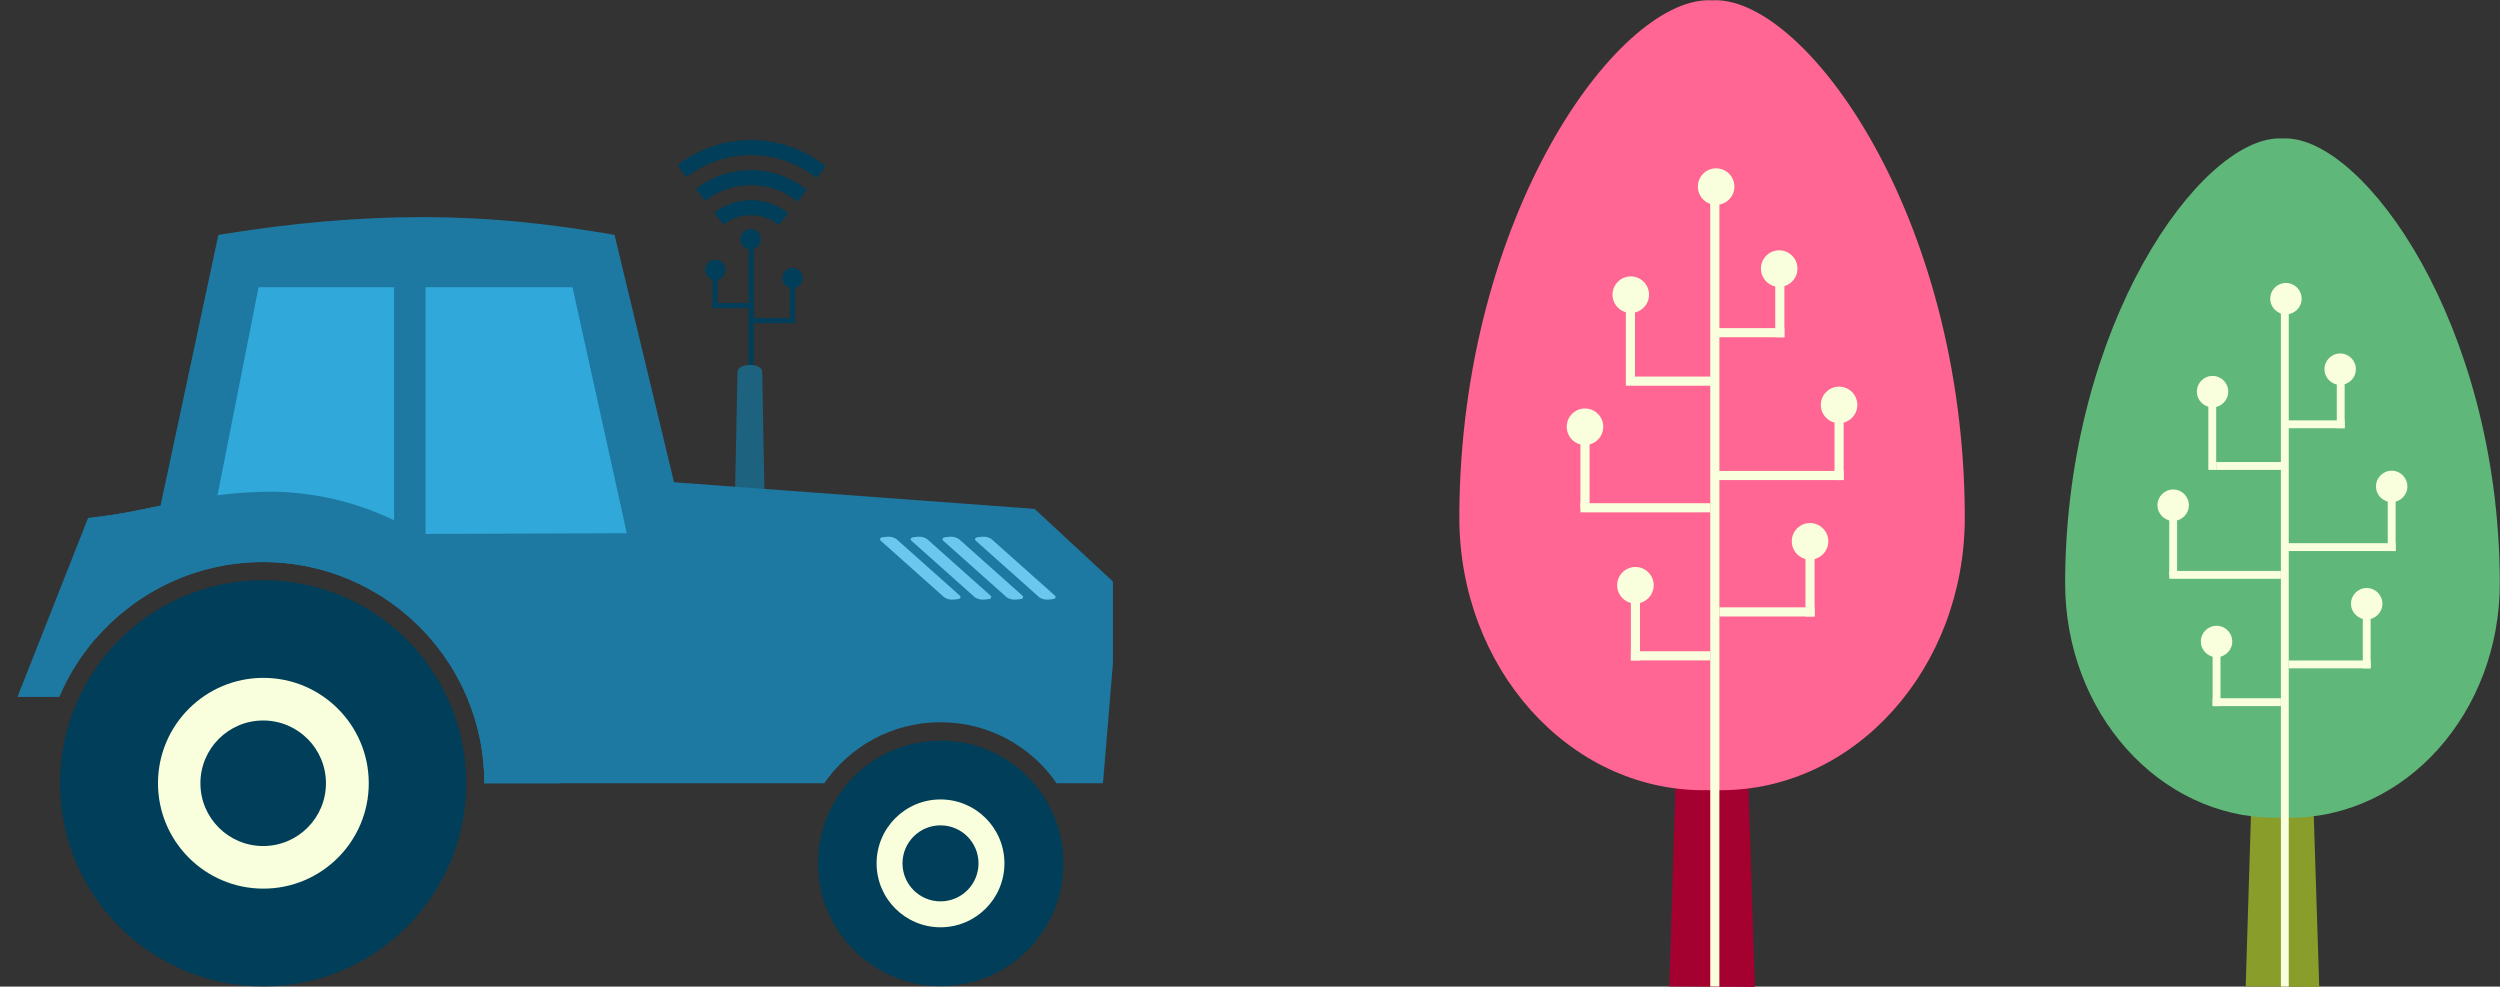 <?xml version="1.0" encoding="UTF-8" standalone="no"?>
<!DOCTYPE svg PUBLIC "-//W3C//DTD SVG 1.1//EN" "http://www.w3.org/Graphics/SVG/1.1/DTD/svg11.dtd">
<svg width="100%" height="100%" viewBox="0 0 2012 794" version="1.1" xmlns="http://www.w3.org/2000/svg" xmlns:xlink="http://www.w3.org/1999/xlink" xml:space="preserve" xmlns:serif="http://www.serif.com/" style="fill-rule:evenodd;clip-rule:evenodd;">
    <rect x="0" y="0" width="2012" height="794" fill="#333333" stroke="none"/>
    <g transform="matrix(1,0,0,1,-292.283,-2291.62)">
        <g transform="matrix(2.106,0,0,2.106,740.11,2744.18)">
            <g transform="matrix(1,0,0,1,-212.598,-162.022)">
                <clipPath id="_clip1">
                    <rect x="0" y="0" width="425.197" height="324.044"/>
                </clipPath>
                <g clip-path="url(#_clip1)">
                    <g id="g3862">
                    </g>
                    <g id="g12966" transform="matrix(2.63,0,0,2.63,-53.858,-41.215)">
                        <g id="g12784">
                            <g id="g2342-1-7" transform="matrix(0.767,0,0,0.77,22.297,-93.039)">
                                <g id="path2083-5-8" transform="matrix(0.265,0,0,0.265,0,0)">
                                    <path d="M531.252,533.999C511.069,533.176 491.23,539.514 475.263,551.887L481.823,560.357C509.088,539.229 547.582,539.505 574.542,561.022L581.224,552.645C566.976,541.275 549.466,534.741 531.252,533.999Z" style="fill:rgb(0,62,89);fill-rule:nonzero;"/>
                                </g>
                                <g id="path2083-3-7-4-5" transform="matrix(0.265,0,0,0.265,0,0)">
                                    <path d="M530.383,555.408C515.245,554.791 500.365,559.547 488.39,568.828L494.95,577.293C514.425,562.203 541.921,562.4 561.177,577.769L567.859,569.393C557.174,560.866 544.042,555.965 530.383,555.408Z" style="fill:rgb(0,62,89);fill-rule:nonzero;"/>
                                </g>
                                <g id="path2083-3-7-6-9-9-66-5" transform="matrix(0.265,0,0,0.265,0,0)">
                                    <path d="M529.508,576.817C519.415,576.406 509.495,579.576 501.511,585.764L527.759,619.636L508.077,594.229C519.762,585.176 536.259,585.296 547.812,594.517L554.494,586.14C547.37,580.455 538.615,577.188 529.508,576.817Z" style="fill:rgb(0,62,89);fill-rule:nonzero;"/>
                                </g>
                            </g>
                            <g id="g2489-8-1-1-4" transform="matrix(0.143,0,0,0.143,85.502,-11.279)">
                                <path id="path2356-1-9-4-0" d="M308.3,316.43L308.784,408.886L308.3,316.43Z" style="fill:rgb(0,62,89);fill-rule:nonzero;stroke:black;stroke-width:1.37px;"/>
                                <rect id="rect2362-6-3-8-4" x="305.955" y="296.753" width="5.175" height="168.293" style="fill:rgb(0,62,89);"/>
                                <rect id="rect2364-2-9-2-6" x="308.784" y="371.09" width="39.072" height="5.175" style="fill:rgb(0,62,89);"/>
                                <rect id="rect2368-7-0-4-1" x="269.118" y="355.828" width="38.087" height="5.175" style="fill:rgb(0,62,89);"/>
                                <rect id="rect2370-4-9-5-0" x="347.856" y="330.349" width="5.175" height="45.915" style="fill:rgb(0,62,89);"/>
                                <rect id="rect2372-2-4-5-40" x="269.118" y="327.476" width="5.175" height="33.527" style="fill:rgb(0,62,89);"/>
                                <ellipse id="ellipse2374-2-9-25-99" cx="272.052" cy="322.09" rx="10.349" ry="10.349" style="fill:rgb(0,62,89);"/>
                                <ellipse id="ellipse2378-8-6-7-8" cx="307.795" cy="290.94" rx="10.349" ry="10.349" style="fill:rgb(0,62,89);"/>
                                <ellipse id="ellipse2380-8-2-4-9" cx="350.443" cy="330.349" rx="10.349" ry="10.349" style="fill:rgb(0,62,89);"/>
                            </g>
                        </g>
                        <path id="path3988-17" d="M127.622,49.641C127.614,48.247 131.226,48.233 131.217,49.618L131.951,89.811C130.189,90.434 128.64,90.436 126.803,89.811L127.622,49.641Z" style="fill:rgb(29,98,127);fill-rule:nonzero;"/>
                        <path id="path14" d="M81.245,27.119C72.809,27.147 63.315,27.879 52.192,29.698L43.786,69.04C40.611,69.713 37.446,70.385 33.761,70.774L34.336,88.398C37.283,84.981 40.938,82.191 45.072,80.255C45.329,80.135 45.588,80.018 45.848,79.904C45.852,79.902 45.855,79.901 45.859,79.899C46.096,79.796 46.334,79.696 46.573,79.598C46.614,79.581 46.654,79.565 46.694,79.548C46.926,79.455 47.16,79.365 47.395,79.276C47.418,79.267 47.442,79.258 47.465,79.249C47.721,79.154 47.977,79.062 48.236,78.974C48.246,78.97 48.256,78.966 48.267,78.963C48.537,78.87 48.809,78.78 49.082,78.695C49.622,78.526 50.167,78.371 50.718,78.231C50.802,78.21 50.886,78.19 50.969,78.17C51.154,78.124 51.339,78.079 51.525,78.037C51.626,78.013 51.729,77.992 51.83,77.97C52.012,77.931 52.193,77.891 52.376,77.855C52.46,77.838 52.544,77.823 52.628,77.807C52.823,77.769 53.019,77.733 53.215,77.7C53.312,77.683 53.409,77.667 53.506,77.651C53.676,77.624 53.847,77.598 54.018,77.573C54.144,77.554 54.271,77.537 54.398,77.52C54.55,77.499 54.703,77.48 54.856,77.462C54.985,77.446 55.114,77.432 55.244,77.418C55.394,77.402 55.544,77.388 55.694,77.374C55.836,77.361 55.977,77.348 56.119,77.336C56.256,77.326 56.393,77.317 56.53,77.308C56.675,77.298 56.82,77.288 56.967,77.28C57.141,77.271 57.315,77.265 57.49,77.258C57.601,77.254 57.711,77.248 57.822,77.245C58.111,77.238 58.4,77.233 58.69,77.233C59.245,77.233 59.796,77.248 60.344,77.275C60.892,77.303 61.436,77.345 61.977,77.399C62.787,77.482 63.589,77.594 64.38,77.735C64.38,77.735 64.38,77.735 64.381,77.735C64.644,77.782 64.907,77.833 65.169,77.887C65.692,77.994 66.21,78.113 66.724,78.246C67.237,78.378 67.746,78.522 68.249,78.678C68.752,78.835 69.251,79.004 69.743,79.184C70.235,79.364 70.722,79.556 71.203,79.759C72.164,80.166 73.101,80.618 74.012,81.113C74.012,81.113 74.013,81.113 74.013,81.113C74.468,81.36 74.917,81.619 75.358,81.887C75.359,81.887 75.359,81.887 75.359,81.887C75.58,82.021 75.799,82.158 76.016,82.298C76.016,82.298 76.016,82.298 76.017,82.298C76.451,82.576 76.879,82.865 77.299,83.164C78.139,83.762 78.949,84.398 79.727,85.072C79.727,85.072 79.727,85.072 79.727,85.072C79.922,85.24 80.114,85.411 80.304,85.584C81.065,86.276 81.793,87.004 82.485,87.765C82.658,87.955 82.829,88.147 82.997,88.342C83.671,89.12 84.308,89.93 84.905,90.77C85.204,91.19 85.493,91.618 85.772,92.053C85.772,92.053 85.772,92.053 85.772,92.053C85.911,92.271 86.048,92.489 86.182,92.71C86.316,92.931 86.448,93.154 86.577,93.378C86.835,93.827 87.083,94.283 87.319,94.745C87.438,94.976 87.553,95.208 87.666,95.442C87.892,95.911 88.107,96.386 88.31,96.867C88.513,97.347 88.705,97.834 88.885,98.326C89.066,98.818 89.234,99.317 89.391,99.82C89.547,100.324 89.692,100.832 89.824,101.346C89.956,101.859 90.076,102.378 90.183,102.901C90.236,103.162 90.287,103.425 90.334,103.688C90.475,104.48 90.588,105.282 90.67,106.092C90.725,106.633 90.766,107.177 90.794,107.725C90.822,108.273 90.836,108.824 90.836,109.379L93.034,109.379L93.034,109.38L101.732,109.38L101.732,109.379L140.229,109.379C143.929,104.023 150.108,100.511 157.11,100.511C164.113,100.511 170.292,104.023 173.992,109.379L180.728,109.379L182.174,91.928L182.174,80.061L170.788,69.511L118.399,65.643L109.756,29.698C101.19,28.214 92.091,27.084 81.245,27.119Z" style="fill:rgb(29,121,161);fill-rule:nonzero;"/>
                        <g id="path52-7" transform="matrix(0.081,0,0,-0.081,176.093,121.019)">
                            <path d="M-13.564,0.001C-13.564,-121.629 -112.163,-220.231 -233.793,-220.231C-355.421,-220.231 -454.02,-121.629 -454.02,0.001C-454.02,121.631 -355.421,220.231 -233.793,220.231C-112.163,220.231 -13.564,121.631 -13.564,0.001" style="fill:rgb(0,62,89);fill-rule:nonzero;"/>
                        </g>
                        <g id="path60-3-4" transform="matrix(0.111,0,0,-0.111,167.69,120.307)">
                            <path d="M-11.543,-6.403C-11.543,-52.617 -49.007,-90.08 -95.22,-90.08C-141.433,-90.08 -178.896,-52.617 -178.896,-6.403C-178.896,39.807 -141.433,77.273 -95.22,77.273C-49.007,77.273 -11.543,39.807 -11.543,-6.403" style="fill:rgb(249,255,221);fill-rule:nonzero;"/>
                        </g>
                        <g id="path60-6" transform="matrix(0.066,0,0,-0.066,163.404,120.595)">
                            <path d="M-11.543,-6.403C-11.543,-52.617 -49.007,-90.08 -95.22,-90.08C-141.433,-90.08 -178.896,-52.617 -178.896,-6.403C-178.896,39.807 -141.433,77.273 -95.22,77.273C-49.007,77.273 -11.543,39.807 -11.543,-6.403" style="fill:rgb(0,62,89);fill-rule:nonzero;"/>
                        </g>
                        <g id="g12758" transform="matrix(0.463,0,0,0.463,5.21,-12.915)">
                            <g id="path36" transform="matrix(0.277,0,0,-0.277,363.235,206.365)">
                                <path d="M0,0L-4.737,-0.502C-8.334,-0.882 -13.116,0.473 -15.412,2.52L-86.479,65.871C-88.775,67.918 -87.718,69.885 -84.121,70.265L-79.384,70.764C-75.784,71.144 -71.005,69.792 -68.709,67.745L2.358,4.394C4.657,2.344 3.6,0.38 0,0" style="fill:rgb(107,199,238);fill-rule:nonzero;"/>
                            </g>
                            <g id="path40" transform="matrix(0.277,0,0,-0.277,353.029,206.365)">
                                <path d="M0,0L-4.737,-0.502C-8.334,-0.882 -13.116,0.473 -15.412,2.52L-86.479,65.871C-88.775,67.918 -87.718,69.885 -84.121,70.265L-79.384,70.764C-75.784,71.144 -71.005,69.792 -68.709,67.745L2.358,4.394C4.657,2.344 3.6,0.38 0,0" style="fill:rgb(107,199,238);fill-rule:nonzero;"/>
                            </g>
                            <g id="path44" transform="matrix(0.277,0,0,-0.277,343.032,206.365)">
                                <path d="M0,0L-4.74,-0.502C-8.337,-0.882 -13.116,0.473 -15.412,2.52L-86.482,65.871C-88.775,67.918 -87.721,69.885 -84.124,70.265L-79.384,70.764C-75.784,71.144 -71.008,69.792 -68.709,67.745L2.358,4.394C4.654,2.344 3.6,0.38 0,0" style="fill:rgb(107,199,238);fill-rule:nonzero;"/>
                            </g>
                            <g id="path48" transform="matrix(0.277,0,0,-0.277,333.403,206.365)">
                                <path d="M0,0L-4.737,-0.502C-8.334,-0.882 -13.116,0.473 -15.412,2.52L-86.479,65.871C-88.775,67.918 -87.718,69.885 -84.121,70.265L-79.384,70.764C-75.784,71.144 -71.005,69.792 -68.709,67.745L2.358,4.394C4.657,2.344 3.6,0.38 0,0" style="fill:rgb(107,199,238);fill-rule:nonzero;"/>
                            </g>
                        </g>
                        <g id="path52" transform="matrix(0.134,0,0,-0.134,90.028,109.38)">
                            <path d="M-13.564,0.001C-13.564,-121.629 -112.163,-220.231 -233.793,-220.231C-355.421,-220.231 -454.02,-121.629 -454.02,0.001C-454.02,121.631 -355.421,220.231 -233.793,220.231C-112.163,220.231 -13.564,121.631 -13.564,0.001" style="fill:rgb(0,62,89);fill-rule:nonzero;"/>
                        </g>
                        <g id="path60-3" transform="matrix(0.183,0,0,-0.183,76.156,108.205)">
                            <path d="M-11.543,-6.403C-11.543,-52.617 -49.007,-90.08 -95.22,-90.08C-141.433,-90.08 -178.896,-52.617 -178.896,-6.403C-178.896,39.807 -141.433,77.273 -95.22,77.273C-49.007,77.273 -11.543,39.807 -11.543,-6.403" style="fill:rgb(249,255,221);fill-rule:nonzero;"/>
                        </g>
                        <g id="path60" transform="matrix(0.109,0,0,-0.109,69.081,108.681)">
                            <path d="M-11.543,-6.403C-11.543,-52.617 -49.007,-90.08 -95.22,-90.08C-141.433,-90.08 -178.896,-52.617 -178.896,-6.403C-178.896,39.807 -141.433,77.273 -95.22,77.273C-49.007,77.273 -11.543,39.807 -11.543,-6.403" style="fill:rgb(0,62,89);fill-rule:nonzero;"/>
                        </g>
                        <g id="g12748" transform="matrix(0.463,0,0,0.463,5.21,-12.915)">
                            <path id="path16" d="M156.626,185.882L98.808,185.882L114.087,108.448L156.626,108.448L156.626,185.882Z" style="fill:rgb(49,168,218);fill-rule:nonzero;"/>
                            <path id="path2099" d="M166.494,108.448L212.6,108.448L229.647,185.671L166.494,185.882L166.494,108.448Z" style="fill:rgb(49,168,218);fill-rule:nonzero;"/>
                        </g>
                        <path id="path52-3-7" d="M59.885,67.007C48.638,67.068 42.723,69.909 33.261,70.828L23.001,96.832L29.086,96.832C29.095,96.811 29.104,96.791 29.113,96.77C29.239,96.476 29.37,96.185 29.503,95.896C29.541,95.815 29.578,95.735 29.616,95.654C29.766,95.338 29.919,95.024 30.078,94.713C30.236,94.407 30.4,94.104 30.567,93.803C30.606,93.733 30.644,93.662 30.684,93.592C30.856,93.287 31.032,92.985 31.214,92.686C31.218,92.68 31.222,92.673 31.226,92.666C31.398,92.384 31.576,92.105 31.757,91.828C31.809,91.748 31.862,91.668 31.915,91.589C32.104,91.305 32.296,91.023 32.494,90.746C32.494,90.745 32.494,90.744 32.495,90.743C32.691,90.468 32.893,90.197 33.098,89.928C33.15,89.86 33.203,89.791 33.255,89.723C33.467,89.449 33.682,89.177 33.903,88.911C33.904,88.909 33.905,88.908 33.906,88.907C34.124,88.643 34.347,88.386 34.572,88.13C34.627,88.068 34.681,88.006 34.736,87.945C34.961,87.694 35.189,87.445 35.421,87.201C35.422,87.2 35.423,87.199 35.424,87.198C35.452,87.168 35.482,87.14 35.51,87.11C35.714,86.897 35.922,86.688 36.132,86.482C36.209,86.405 36.287,86.329 36.365,86.254C36.599,86.028 36.835,85.803 37.076,85.585C37.078,85.583 37.08,85.581 37.082,85.579C37.103,85.56 37.125,85.542 37.147,85.522C37.381,85.311 37.619,85.103 37.859,84.899C37.926,84.841 37.994,84.784 38.061,84.728C38.325,84.507 38.59,84.289 38.861,84.077C39.128,83.867 39.4,83.663 39.674,83.462C39.745,83.409 39.817,83.357 39.889,83.305C40.162,83.107 40.437,82.913 40.717,82.724C40.721,82.721 40.726,82.718 40.73,82.715C40.736,82.711 40.742,82.708 40.748,82.704C41.025,82.517 41.306,82.336 41.588,82.158C41.666,82.109 41.743,82.061 41.821,82.013C42.108,81.835 42.397,81.661 42.69,81.492C42.693,81.491 42.696,81.489 42.699,81.487C42.708,81.482 42.716,81.478 42.725,81.473C43.015,81.306 43.31,81.145 43.606,80.988C43.683,80.946 43.761,80.905 43.839,80.865C44.142,80.707 44.445,80.552 44.754,80.403C44.757,80.402 44.761,80.4 44.764,80.398C44.769,80.396 44.773,80.394 44.778,80.392C45.084,80.244 45.394,80.104 45.705,79.966C45.787,79.93 45.869,79.894 45.95,79.859C46.266,79.723 46.583,79.59 46.903,79.463C46.903,79.463 46.904,79.463 46.904,79.463C46.924,79.455 46.944,79.449 46.963,79.441C47.263,79.323 47.565,79.211 47.869,79.102C47.97,79.066 48.071,79.031 48.173,78.996C48.49,78.886 48.809,78.778 49.131,78.678C49.133,78.678 49.135,78.677 49.137,78.676C49.143,78.674 49.149,78.673 49.154,78.671C49.481,78.57 49.81,78.476 50.141,78.385C50.232,78.36 50.323,78.335 50.415,78.311C50.743,78.224 51.073,78.14 51.405,78.063C51.413,78.061 51.421,78.059 51.43,78.057C51.433,78.056 51.435,78.055 51.438,78.055C51.457,78.05 51.478,78.046 51.498,78.042C51.819,77.968 52.142,77.901 52.466,77.837C52.559,77.819 52.653,77.801 52.746,77.784C53.094,77.719 53.443,77.657 53.795,77.603C53.797,77.603 53.799,77.603 53.802,77.603C54.147,77.55 54.495,77.504 54.844,77.463C54.949,77.45 55.055,77.439 55.16,77.427C55.486,77.391 55.813,77.36 56.141,77.334C56.193,77.33 56.245,77.326 56.298,77.322C56.632,77.297 56.968,77.279 57.306,77.265C57.401,77.261 57.497,77.257 57.593,77.254C57.957,77.242 58.323,77.233 58.69,77.233C59.245,77.233 59.796,77.248 60.344,77.275C60.892,77.303 61.436,77.344 61.977,77.399C62.787,77.482 63.589,77.594 64.38,77.735C64.38,77.735 64.38,77.735 64.381,77.735C64.644,77.782 64.907,77.833 65.169,77.886C65.692,77.994 66.21,78.113 66.724,78.245C67.237,78.378 67.746,78.522 68.249,78.678C68.752,78.835 69.251,79.004 69.743,79.184C70.235,79.364 70.722,79.556 71.203,79.759C72.164,80.166 73.101,80.618 74.012,81.113C74.012,81.113 74.013,81.113 74.013,81.113C74.468,81.36 74.917,81.619 75.358,81.887C75.359,81.887 75.359,81.887 75.359,81.887C75.58,82.021 75.799,82.158 76.016,82.297C76.016,82.298 76.016,82.297 76.017,82.297C76.451,82.576 76.879,82.865 77.299,83.164C78.139,83.761 78.949,84.398 79.727,85.072C79.727,85.072 79.727,85.072 79.727,85.072C79.922,85.24 80.114,85.411 80.304,85.584C81.065,86.276 81.793,87.004 82.485,87.765C82.658,87.955 82.829,88.147 82.997,88.342C83.671,89.119 84.308,89.93 84.905,90.77C85.204,91.19 85.493,91.618 85.772,92.052C85.772,92.053 85.772,92.053 85.772,92.053C85.911,92.27 86.048,92.489 86.182,92.71C86.316,92.931 86.448,93.154 86.577,93.378C86.835,93.827 87.083,94.283 87.319,94.745C87.438,94.976 87.553,95.208 87.666,95.442C87.892,95.911 88.107,96.386 88.31,96.867C88.513,97.347 88.705,97.834 88.885,98.326C89.066,98.818 89.234,99.317 89.391,99.82C89.547,100.323 89.692,100.832 89.824,101.345C89.956,101.859 90.076,102.377 90.183,102.901C90.236,103.162 90.287,103.424 90.334,103.688C90.475,104.48 90.587,105.282 90.67,106.092C90.725,106.633 90.766,107.177 90.794,107.725C90.822,108.273 90.836,108.824 90.836,109.379L93.034,109.379L93.034,109.38L101.732,109.38C101.732,86.168 83.038,67.255 59.885,67.007L59.885,67.007ZM23.001,96.832L20.482,96.831L20.481,96.832L23.001,96.832Z" style="fill:rgb(29,121,161);fill-rule:nonzero;"/>
                    </g>
                </g>
            </g>
        </g>
        <g transform="matrix(1.234,0,0,1.234,2129.1,2744.18)">
            <g transform="matrix(1,0,0,1,-141.732,-276.669)">
                <clipPath id="_clip2">
                    <rect x="0" y="0" width="283.465" height="553.337"/>
                </clipPath>
                <g clip-path="url(#_clip2)">
                    <g id="g38621" serif:id="g3862" transform="matrix(1,0,0,1,-2.69494e-06,-288.553)">
                        <rect id="rect1674-3" x="-134.902" y="445.891" width="21.281" height="60.641" style="fill:rgb(0,62,89);"/>
                        <rect id="rect1674-0-2" x="-113.621" y="445.891" width="21.281" height="60.641" style="fill:rgb(29,98,127);"/>
                        <rect id="rect1674-0-9-2" x="-92.34" y="445.891" width="21.281" height="60.641" style="fill:rgb(29,121,161);"/>
                        <rect id="rect1674-0-6-69" x="-71.059" y="445.891" width="21.281" height="60.641" style="fill:rgb(49,168,218);"/>
                        <rect id="rect1674-0-4-2" x="-49.778" y="445.891" width="21.281" height="60.641" style="fill:rgb(107,199,238);"/>
                        <rect id="rect1674-5-8" x="-134.902" y="506.532" width="21.281" height="60.641" style="fill:rgb(45,107,97);"/>
                        <rect id="rect1674-0-1-3" x="-113.621" y="506.532" width="21.281" height="60.641" style="fill:rgb(61,144,130);"/>
                        <rect id="rect1674-0-9-6-1" x="-92.34" y="506.532" width="21.281" height="60.641" style="fill:rgb(108,192,178);"/>
                        <rect id="rect1674-0-6-6-6" x="-71.059" y="506.532" width="21.281" height="60.641" style="fill:rgb(124,221,205);"/>
                        <rect id="rect1674-0-4-9-9" x="-49.778" y="506.532" width="21.281" height="60.641" style="fill:rgb(167,249,236);"/>
                        <rect id="rect1674-53-5" x="-134.902" y="567.173" width="21.281" height="60.641" style="fill:rgb(63,142,87);"/>
                        <rect id="rect1674-0-62-9" x="-113.621" y="567.173" width="21.281" height="60.641" style="fill:rgb(96,183,122);"/>
                        <rect id="rect1674-0-9-3-7" x="-92.34" y="567.173" width="21.281" height="60.641" style="fill:rgb(177,220,190);"/>
                        <rect id="rect1674-0-6-8-3" x="-71.059" y="567.173" width="21.281" height="60.641" style="fill:rgb(201,231,210);"/>
                        <rect id="rect1674-0-4-6-2" x="-49.778" y="567.173" width="21.281" height="60.641" style="fill:rgb(227,243,232);"/>
                        <rect id="rect1674-7-4" x="-134.902" y="688.455" width="21.281" height="60.641" style="fill:rgb(86,0,25);"/>
                        <rect id="rect1674-0-97-9" x="-113.621" y="688.455" width="21.281" height="60.641" style="fill:rgb(164,0,48);"/>
                        <rect id="rect1674-0-9-1-0" x="-92.34" y="688.455" width="21.281" height="60.641" style="fill:rgb(255,8,80);"/>
                        <rect id="rect1674-0-9-1-0-6" x="-71.059" y="688.455" width="21.281" height="60.641" style="fill:rgb(255,102,147);"/>
                        <rect id="rect1674-0-9-1-0-8" x="-49.778" y="688.455" width="21.281" height="60.641" style="fill:rgb(255,169,194);"/>
                        <rect id="rect1674-53-5-7" x="-134.902" y="627.814" width="21.281" height="60.641" style="fill:rgb(137,157,43);"/>
                        <rect id="rect1674-0-62-9-8" x="-113.621" y="627.814" width="21.281" height="60.641" style="fill:rgb(193,223,53);"/>
                        <rect id="rect1674-0-9-3-7-8" x="-92.34" y="627.814" width="21.281" height="60.641" style="fill:rgb(235,255,140);"/>
                        <rect id="rect1674-0-6-8-3-8" x="-71.059" y="627.814" width="21.281" height="60.641" style="fill:rgb(242,255,181);"/>
                        <rect id="rect1674-0-4-6-2-9" x="-49.778" y="627.814" width="21.281" height="60.641" style="fill:rgb(248,255,214);"/>
                    </g>
                    <g id="g3835" transform="matrix(2.901,0,0,2.901,-691.137,-1820.31)">
                        <path id="path2358-0-7" d="M281.202,742.231L278.86,818.206L295.395,818.304L292.976,742.522L281.202,742.231Z" style="fill:rgb(137,157,43);fill-rule:nonzero;"/>
                        <path id="path5654-1" d="M286.445,627.543C268.706,627.569 238.61,669.153 238.266,726.831L238.295,726.831C238.284,727.052 238.274,727.274 238.266,727.495C238.266,756.64 259.409,780.267 285.492,780.267C285.641,780.259 285.79,780.25 285.939,780.242L285.939,780.243C286.088,780.251 286.237,780.26 286.386,780.266C286.634,780.266 286.88,780.257 287.127,780.254C287.374,780.26 287.621,780.266 287.869,780.266C288.018,780.257 288.167,780.251 288.316,780.243L288.316,780.242C288.465,780.25 288.614,780.259 288.763,780.267C314.845,780.267 335.989,756.64 335.989,727.495C335.98,727.274 335.972,727.052 335.959,726.831L335.989,726.831C335.645,669.153 305.549,627.569 287.81,627.543C287.585,627.543 287.356,627.552 287.127,627.566C286.898,627.555 286.67,627.543 286.445,627.543Z" style="fill:rgb(96,183,122);fill-rule:nonzero;"/>
                        <g id="g2489-16-3" transform="matrix(-0.403,0,0,0.403,407.313,552.636)">
                            <path id="path2356-8-2" d="M296.709,296.845L297.119,375.104L296.709,296.845Z" style="fill:rgb(249,255,221);fill-rule:nonzero;stroke:black;stroke-width:1.16px;"/>
                            <rect id="rect2362-9-3" x="294.724" y="280.189" width="4.38" height="379.499" style="fill:rgb(249,255,221);"/>
                            <rect id="rect2364-7-0" x="297.119" y="366.412" width="38.08" height="4.38" style="fill:rgb(249,255,221);"/>
                            <rect id="rect2366-0-2" x="235.11" y="411.681" width="60.672" height="4.38" style="fill:rgb(249,255,221);"/>
                            <rect id="rect2368-1-8" x="263.543" y="343.168" width="32.239" height="4.38" style="fill:rgb(249,255,221);"/>
                            <rect id="rect2370-5-4" x="335.199" y="331.927" width="4.38" height="38.865" style="fill:rgb(249,255,221);"/>
                            <rect id="rect2372-7-3" x="263.543" y="319.169" width="4.38" height="28.379" style="fill:rgb(249,255,221);"/>
                            <ellipse id="ellipse2374-3-57" cx="266.026" cy="314.61" rx="8.76" ry="8.76" style="fill:rgb(249,255,221);"/>
                            <rect id="rect2376-5-2" x="235.11" y="380.009" width="4.38" height="36.053" style="fill:rgb(249,255,221);"/>
                            <ellipse id="ellipse2378-6-6" cx="296.281" cy="275.268" rx="8.76" ry="8.76" style="fill:rgb(249,255,221);"/>
                            <ellipse id="ellipse2380-6-7" cx="337.224" cy="327.127" rx="8.76" ry="8.76" style="fill:rgb(249,255,221);"/>
                            <ellipse id="ellipse2382-56-7" cx="237.3" cy="380.009" rx="8.76" ry="8.76" style="fill:rgb(249,255,221);"/>
                            <rect id="rect2364-7-1-61" x="299.104" y="498.188" width="38.08" height="4.38" style="fill:rgb(249,255,221);"/>
                            <rect id="rect2364-7-1-2-2" x="299.104" y="427.162" width="62.276" height="4.38" style="fill:rgb(249,255,221);"/>
                            <rect id="rect2364-7-1-1-9" x="249.044" y="477.114" width="45.68" height="4.38" style="fill:rgb(249,255,221);"/>
                            <rect id="rect2370-5-3-6" x="357" y="390.487" width="4.38" height="38.865" style="fill:rgb(249,255,221);"/>
                            <ellipse id="ellipse2382-56-1-0" cx="359.19" cy="390.487" rx="8.76" ry="8.76" style="fill:rgb(249,255,221);"/>
                            <rect id="rect2376-5-9-3" x="249.044" y="445.442" width="4.38" height="36.053" style="fill:rgb(249,255,221);"/>
                            <ellipse id="ellipse2382-56-6-3" cx="251.234" cy="445.442" rx="8.76" ry="8.76" style="fill:rgb(249,255,221);"/>
                            <rect id="rect2376-5-9-1-1" x="332.804" y="466.516" width="4.38" height="36.053" style="fill:rgb(249,255,221);"/>
                            <ellipse id="ellipse2382-56-6-9-7" cx="334.994" cy="466.516" rx="8.76" ry="8.76" style="fill:rgb(249,255,221);"/>
                        </g>
                    </g>
                </g>
            </g>
        </g>
        <g transform="matrix(1.435,0,0,1.435,1669.98,2688.55)">
            <g transform="matrix(1,0,0,1,-141.732,-276.669)">
                <clipPath id="_clip3">
                    <rect x="0" y="0" width="283.465" height="553.337"/>
                </clipPath>
                <g clip-path="url(#_clip3)">
                    <g id="g38622" serif:id="g3862" transform="matrix(1,0,0,1,1.14192e-05,-288.553)">
                        <rect id="rect1674-31" serif:id="rect1674-3" x="-134.902" y="445.891" width="21.281" height="60.641" style="fill:rgb(0,62,89);"/>
                        <rect id="rect1674-0-21" serif:id="rect1674-0-2" x="-113.621" y="445.891" width="21.281" height="60.641" style="fill:rgb(29,98,127);"/>
                        <rect id="rect1674-0-9-21" serif:id="rect1674-0-9-2" x="-92.34" y="445.891" width="21.281" height="60.641" style="fill:rgb(29,121,161);"/>
                        <rect id="rect1674-0-6-691" serif:id="rect1674-0-6-69" x="-71.059" y="445.891" width="21.281" height="60.641" style="fill:rgb(49,168,218);"/>
                        <rect id="rect1674-0-4-21" serif:id="rect1674-0-4-2" x="-49.778" y="445.891" width="21.281" height="60.641" style="fill:rgb(107,199,238);"/>
                        <rect id="rect1674-5-81" serif:id="rect1674-5-8" x="-134.902" y="506.532" width="21.281" height="60.641" style="fill:rgb(45,107,97);"/>
                        <rect id="rect1674-0-1-31" serif:id="rect1674-0-1-3" x="-113.621" y="506.532" width="21.281" height="60.641" style="fill:rgb(61,144,130);"/>
                        <rect id="rect1674-0-9-6-11" serif:id="rect1674-0-9-6-1" x="-92.34" y="506.532" width="21.281" height="60.641" style="fill:rgb(108,192,178);"/>
                        <rect id="rect1674-0-6-6-61" serif:id="rect1674-0-6-6-6" x="-71.059" y="506.532" width="21.281" height="60.641" style="fill:rgb(124,221,205);"/>
                        <rect id="rect1674-0-4-9-91" serif:id="rect1674-0-4-9-9" x="-49.778" y="506.532" width="21.281" height="60.641" style="fill:rgb(167,249,236);"/>
                        <rect id="rect1674-53-51" serif:id="rect1674-53-5" x="-134.902" y="567.173" width="21.281" height="60.641" style="fill:rgb(63,142,87);"/>
                        <rect id="rect1674-0-62-91" serif:id="rect1674-0-62-9" x="-113.621" y="567.173" width="21.281" height="60.641" style="fill:rgb(96,183,122);"/>
                        <rect id="rect1674-0-9-3-71" serif:id="rect1674-0-9-3-7" x="-92.34" y="567.173" width="21.281" height="60.641" style="fill:rgb(177,220,190);"/>
                        <rect id="rect1674-0-6-8-31" serif:id="rect1674-0-6-8-3" x="-71.059" y="567.173" width="21.281" height="60.641" style="fill:rgb(201,231,210);"/>
                        <rect id="rect1674-0-4-6-21" serif:id="rect1674-0-4-6-2" x="-49.778" y="567.173" width="21.281" height="60.641" style="fill:rgb(227,243,232);"/>
                        <rect id="rect1674-7-41" serif:id="rect1674-7-4" x="-134.902" y="688.455" width="21.281" height="60.641" style="fill:rgb(86,0,25);"/>
                        <rect id="rect1674-0-97-91" serif:id="rect1674-0-97-9" x="-113.621" y="688.455" width="21.281" height="60.641" style="fill:rgb(164,0,48);"/>
                        <rect id="rect1674-0-9-1-01" serif:id="rect1674-0-9-1-0" x="-92.34" y="688.455" width="21.281" height="60.641" style="fill:rgb(255,8,80);"/>
                        <rect id="rect1674-0-9-1-0-61" serif:id="rect1674-0-9-1-0-6" x="-71.059" y="688.455" width="21.281" height="60.641" style="fill:rgb(255,102,147);"/>
                        <rect id="rect1674-0-9-1-0-81" serif:id="rect1674-0-9-1-0-8" x="-49.778" y="688.455" width="21.281" height="60.641" style="fill:rgb(255,169,194);"/>
                        <rect id="rect1674-53-5-71" serif:id="rect1674-53-5-7" x="-134.902" y="627.814" width="21.281" height="60.641" style="fill:rgb(137,157,43);"/>
                        <rect id="rect1674-0-62-9-81" serif:id="rect1674-0-62-9-8" x="-113.621" y="627.814" width="21.281" height="60.641" style="fill:rgb(193,223,53);"/>
                        <rect id="rect1674-0-9-3-7-81" serif:id="rect1674-0-9-3-7-8" x="-92.34" y="627.814" width="21.281" height="60.641" style="fill:rgb(235,255,140);"/>
                        <rect id="rect1674-0-6-8-3-81" serif:id="rect1674-0-6-8-3-8" x="-71.059" y="627.814" width="21.281" height="60.641" style="fill:rgb(242,255,181);"/>
                        <rect id="rect1674-0-4-6-2-91" serif:id="rect1674-0-4-6-2-9" x="-49.778" y="627.814" width="21.281" height="60.641" style="fill:rgb(248,255,214);"/>
                    </g>
                    <g id="g3995" transform="matrix(2.901,0,0,2.901,-1017.39,-1820.31)">
                        <path id="path2358-0-7-1-4" d="M393.676,742.23L391.335,818.206L407.869,818.304L405.451,742.522L393.676,742.23Z" style="fill:rgb(164,0,48);fill-rule:nonzero;"/>
                        <path id="path5654-1-4-1" d="M398.919,627.543C381.181,627.569 351.084,669.153 350.74,726.831L350.77,726.831C350.759,727.052 350.75,727.274 350.74,727.495C350.74,756.64 371.884,780.267 397.966,780.267C398.116,780.259 398.264,780.25 398.413,780.242L398.413,780.243C398.562,780.252 398.711,780.26 398.86,780.266C399.108,780.266 399.355,780.257 399.602,780.254C399.849,780.26 400.096,780.266 400.344,780.266C400.493,780.257 400.641,780.252 400.79,780.243L400.79,780.242C400.939,780.25 401.088,780.259 401.237,780.267C427.32,780.267 448.464,756.64 448.463,727.495C448.455,727.274 448.446,727.052 448.434,726.831L448.463,726.831C448.119,669.153 418.023,627.569 400.285,627.543C400.059,627.543 399.831,627.552 399.602,627.566C399.373,627.555 399.145,627.543 398.919,627.543Z" style="fill:rgb(255,102,147);fill-rule:nonzero;"/>
                        <g id="g2489-16-3-2-0" transform="matrix(-0.403,0,0,0.403,519.788,552.636)">
                            <path id="path2356-8-2-4-5" d="M296.709,296.845L297.119,375.104L296.709,296.845Z" style="fill:rgb(249,255,221);fill-rule:nonzero;stroke:black;stroke-width:1.16px;"/>
                            <rect id="rect2362-9-3-4-7" x="294.724" y="280.189" width="4.38" height="379.499" style="fill:rgb(249,255,221);"/>
                            <rect id="rect2364-7-0-2-6" x="297.119" y="366.412" width="38.08" height="4.38" style="fill:rgb(249,255,221);"/>
                            <rect id="rect2366-0-2-1-1" x="235.11" y="411.681" width="60.672" height="4.38" style="fill:rgb(249,255,221);"/>
                            <rect id="rect2368-1-8-6-1" x="263.543" y="343.168" width="32.239" height="4.38" style="fill:rgb(249,255,221);"/>
                            <rect id="rect2370-5-4-9-3" x="335.199" y="331.927" width="4.38" height="38.865" style="fill:rgb(249,255,221);"/>
                            <rect id="rect2372-7-3-8-1" x="263.543" y="319.169" width="4.38" height="28.379" style="fill:rgb(249,255,221);"/>
                            <ellipse id="ellipse2374-3-57-2-4" cx="266.026" cy="314.61" rx="8.76" ry="8.76" style="fill:rgb(249,255,221);"/>
                            <rect id="rect2376-5-2-0-7" x="235.11" y="380.009" width="4.38" height="36.053" style="fill:rgb(249,255,221);"/>
                            <ellipse id="ellipse2378-6-6-8-7" cx="296.281" cy="275.268" rx="8.76" ry="8.76" style="fill:rgb(249,255,221);"/>
                            <ellipse id="ellipse2380-6-7-2-0" cx="337.224" cy="327.127" rx="8.76" ry="8.76" style="fill:rgb(249,255,221);"/>
                            <ellipse id="ellipse2382-56-7-1-6" cx="237.3" cy="380.009" rx="8.76" ry="8.76" style="fill:rgb(249,255,221);"/>
                            <rect id="rect2364-7-1-61-2-7" x="299.104" y="498.188" width="38.08" height="4.38" style="fill:rgb(249,255,221);"/>
                            <rect id="rect2364-7-1-2-2-2-4" x="299.104" y="427.162" width="62.276" height="4.38" style="fill:rgb(249,255,221);"/>
                            <rect id="rect2364-7-1-1-9-7-4" x="249.044" y="477.114" width="45.68" height="4.38" style="fill:rgb(249,255,221);"/>
                            <rect id="rect2370-5-3-6-5-9" x="357" y="390.487" width="4.38" height="38.865" style="fill:rgb(249,255,221);"/>
                            <ellipse id="ellipse2382-56-1-0-6-1" cx="359.19" cy="390.487" rx="8.76" ry="8.76" style="fill:rgb(249,255,221);"/>
                            <rect id="rect2376-5-9-3-8-2" x="249.044" y="445.442" width="4.38" height="36.053" style="fill:rgb(249,255,221);"/>
                            <ellipse id="ellipse2382-56-6-3-5-4" cx="251.234" cy="445.442" rx="8.76" ry="8.76" style="fill:rgb(249,255,221);"/>
                            <rect id="rect2376-5-9-1-1-6-1" x="332.804" y="466.516" width="4.38" height="36.053" style="fill:rgb(249,255,221);"/>
                            <ellipse id="ellipse2382-56-6-9-7-6-3" cx="334.994" cy="466.516" rx="8.76" ry="8.76" style="fill:rgb(249,255,221);"/>
                        </g>
                    </g>
                </g>
            </g>
        </g>
    </g>
</svg>
